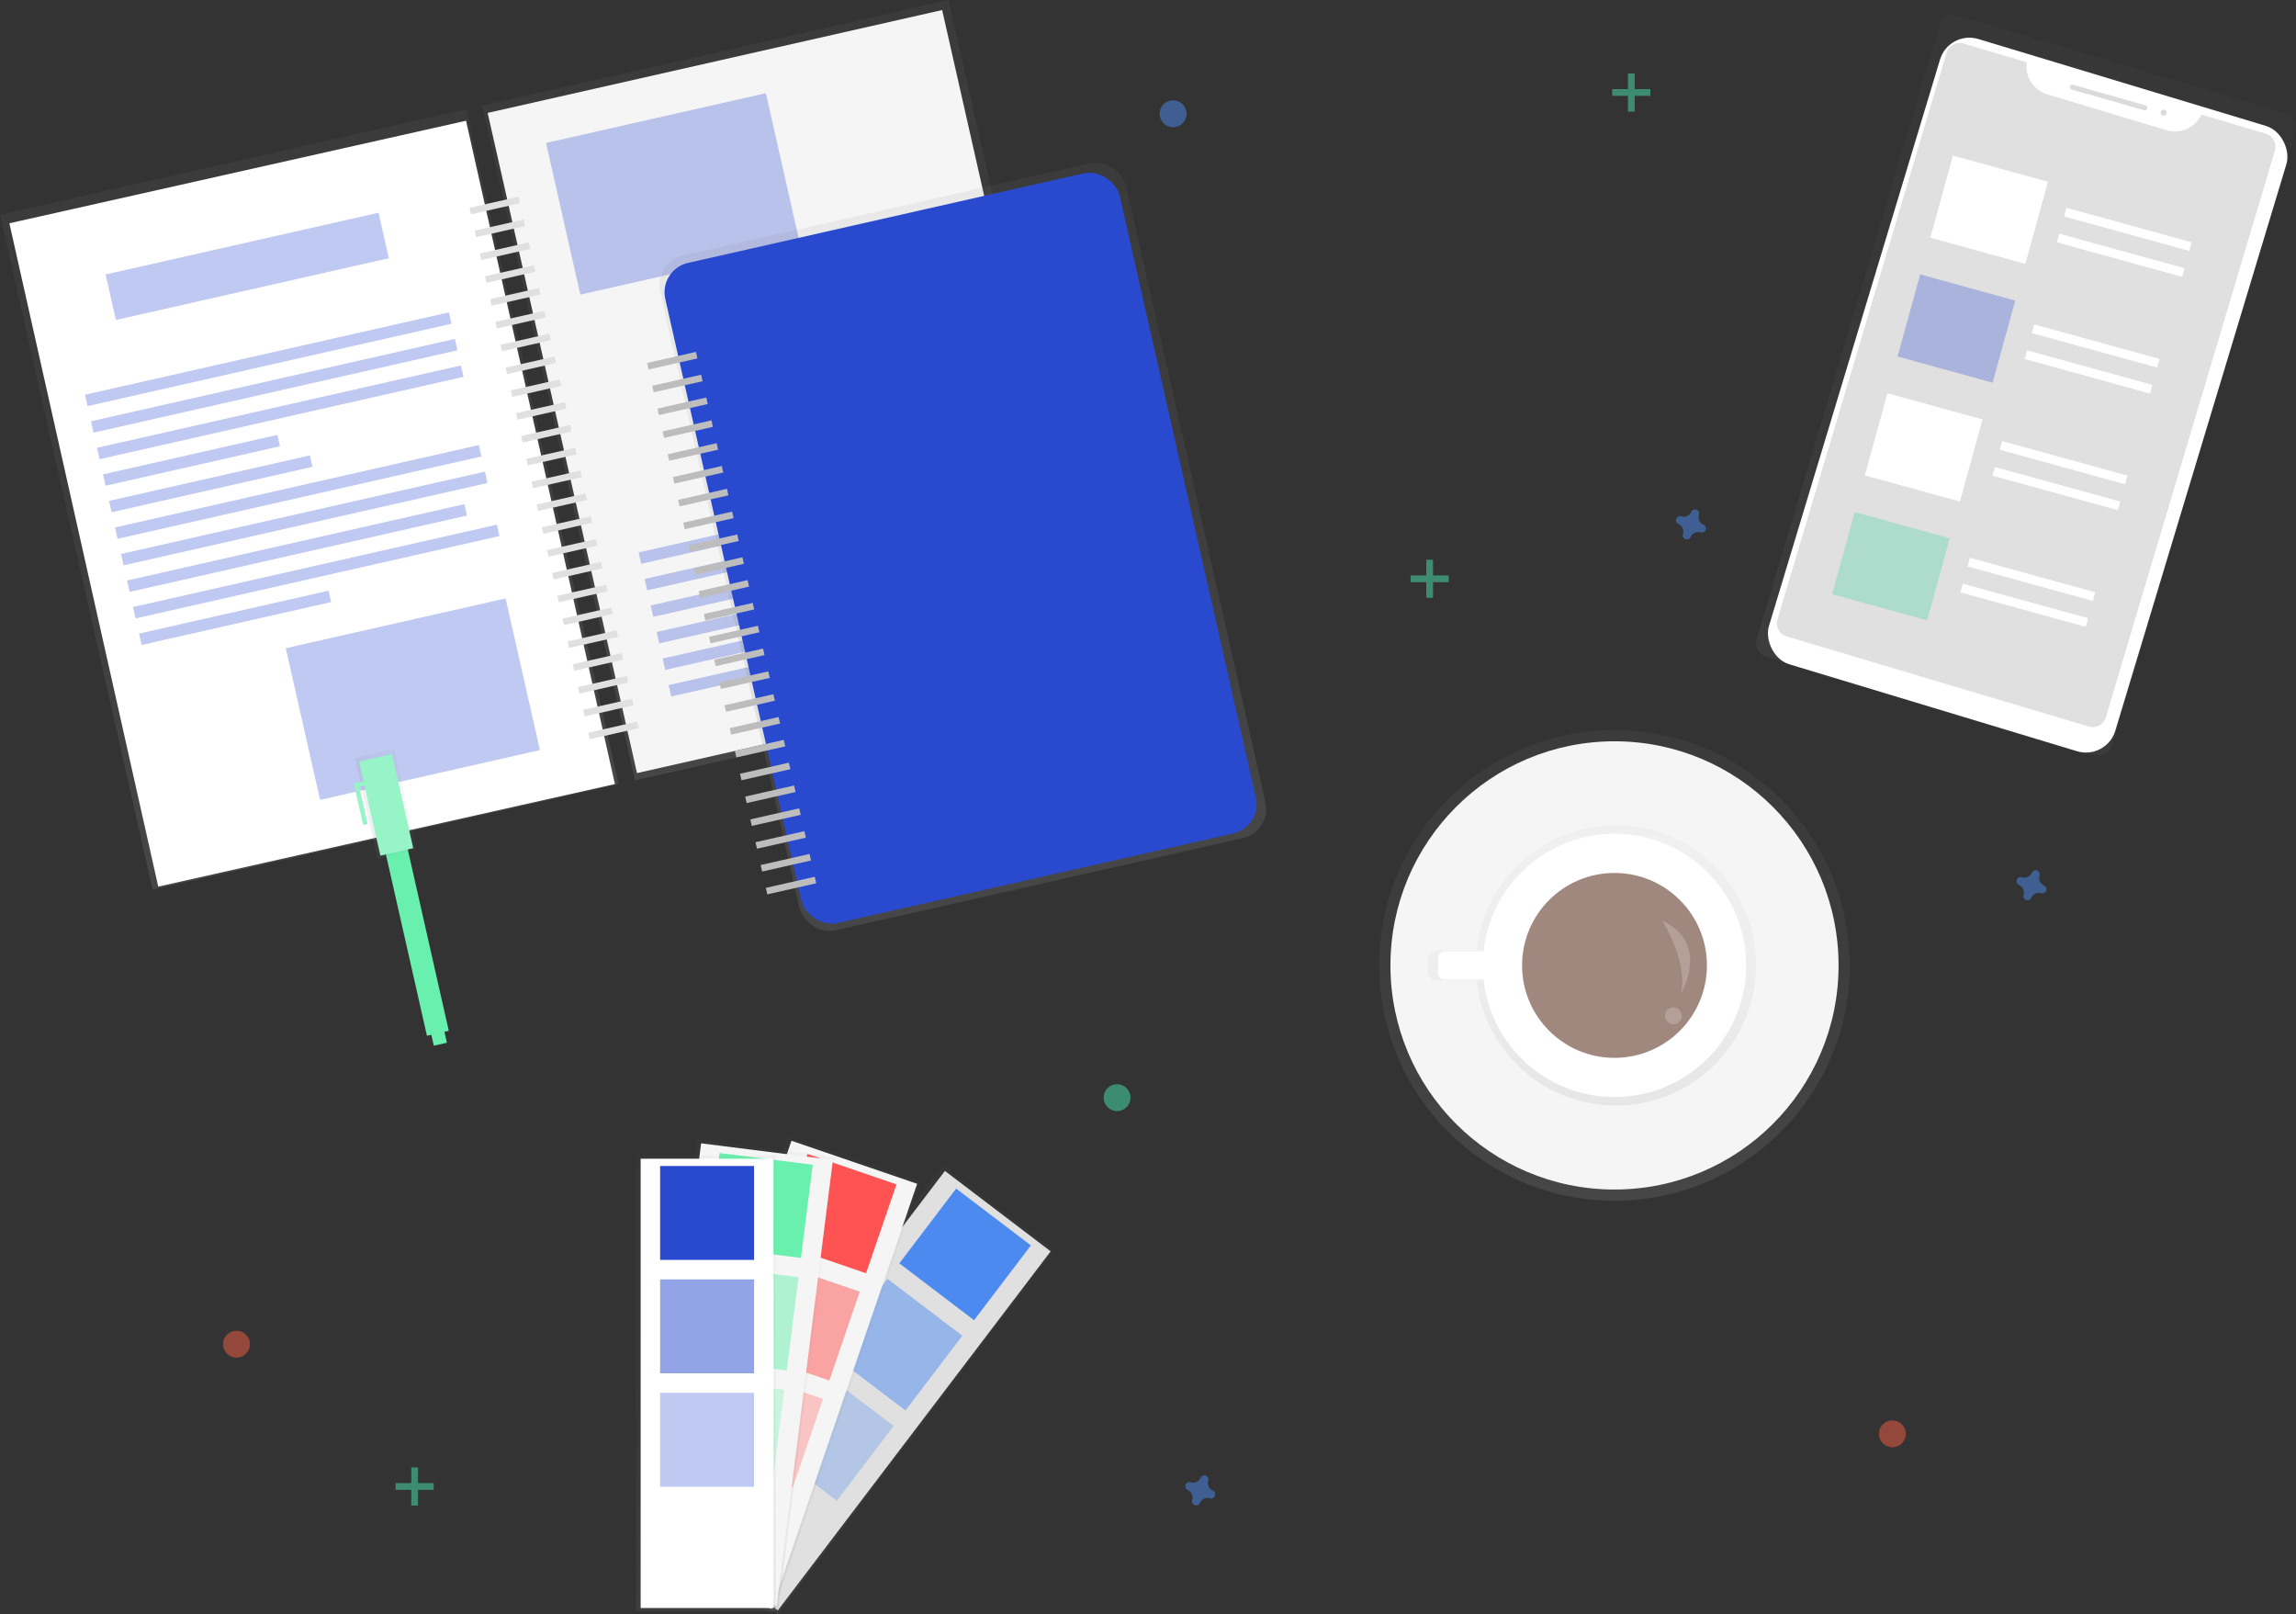<svg data-name="Layer 1" xmlns="http://www.w3.org/2000/svg" xmlns:xlink="http://www.w3.org/1999/xlink" width="1024.7" height="720.22"><rect width="100%" height="100%" fill="#333333" stroke="none"/><defs><linearGradient id="a" x1="720.55" y1="535.76" x2="720.55" y2="325.76" gradientUnits="userSpaceOnUse"><stop offset="0" stop-color="gray" stop-opacity=".25"/><stop offset=".54" stop-color="gray" stop-opacity=".12"/><stop offset="1" stop-color="gray" stop-opacity=".1"/></linearGradient><linearGradient id="b" x1="798.2" y1="583.15" x2="798.2" y2="458.15" xlink:href="#a"/><linearGradient id="c" x1="238.36" y1="428.3" x2="238.36" y2="119.58" gradientTransform="translate(-12.63 38.77)" xlink:href="#a"/><linearGradient id="d" x1="459.08" y1="428.3" x2="459.08" y2="119.58" gradientTransform="translate(-18.07 -9.96)" xlink:href="#a"/><linearGradient id="e" x1="518.08" y1="513.3" x2="518.08" y2="204.58" gradientTransform="translate(-.76 -25.08)" xlink:href="#a"/><linearGradient id="f" x1="232.72" y1="413.94" x2="250.72" y2="413.94" gradientTransform="translate(18.19 34.57)" xlink:href="#a"/><linearGradient id="g" x1="915.18" y1="385.93" x2="1046.04" y2="76.93" gradientTransform="rotate(90 971.09 252.24)" xlink:href="#a"/><linearGradient id="h" x1="489.5" y1="757.83" x2="489.5" y2="553.87" gradientTransform="rotate(90 453.44 674.03)" xlink:href="#a"/><linearGradient id="i" x1="458.84" y1="821.89" x2="458.84" y2="618.69" gradientTransform="rotate(90 456 700.31)" xlink:href="#a"/><linearGradient id="j" x1="419.51" y1="808.41" x2="419.51" y2="605.21" gradientTransform="rotate(90 420.015 703.665)" xlink:href="#a"/><linearGradient id="k" x1="315.06" y1="718.86" x2="315.06" y2="515.66" xlink:href="#a"/></defs><circle cx="720.55" cy="430.76" r="105" fill="url(#a)"/><circle cx="720.55" cy="430.76" r="100" fill="#f5f5f5"/><path d="M811 458.19A62.5 62.5 0 0 0 746.69 514h-18a3.64 3.64 0 0 0-3.64 3.64v6a3.64 3.64 0 0 0 3.64 3.64h18A62.5 62.5 0 1 0 811 458.19z" transform="translate(-87.65 -89.89)" fill="url(#b)" opacity=".5"/><path d="M722.54 372.04a58.75 58.75 0 0 0-60.41 52.47h-17.42a2.92 2.92 0 0 0-2.92 2.92v6.68a2.92 2.92 0 0 0 2.92 2.92h17.42a58.75 58.75 0 1 0 60.41-65z" fill="#fff"/><circle cx="720.55" cy="430.76" r="41.25" fill="#a1887f"/><path d="M741.8 410.76s11.77 18.28 8.41 32.5c-.01 0 13.44-22.34-8.41-32.5z" fill="#fff" opacity=".2"/><circle cx="746.8" cy="453.26" r="3.75" fill="#fff" opacity=".2"/><path transform="rotate(-12.75 -220.329 660.077)" fill="url(#c)" d="M119.09 158.34h213.27v308.72H119.09z"/><path transform="rotate(-12.75 -5.001 611.32)" fill="url(#d)" d="M334.38 109.62h213.27v308.72H334.38z"/><path fill="#fff" d="M4.185 99.627l203.81-45.753 66.443 295.97-203.811 45.753z"/><path fill="#f5f5f5" d="M217.64 50.382L420.482 4.483l66.653 294.563-202.842 45.899z"/><path fill="#e0e0e0" d="M209.548 92.725l21.818-4.937.658 2.906-21.818 4.937zm2.31 10.179l21.818-4.937.658 2.906-21.819 4.937zm2.302 10.191l21.818-4.937.658 2.906-21.819 4.937zm2.3 10.181l21.818-4.937.658 2.907-21.819 4.937zm2.31 10.179l21.818-4.937.658 2.907-21.819 4.937zm2.3 10.182l21.818-4.937.658 2.906-21.819 4.937zm2.31 10.179l21.818-4.937.657 2.907-21.818 4.937zm2.301 10.191l21.819-4.937.658 2.907-21.819 4.937zm2.31 10.179l21.819-4.937.657 2.907-21.818 4.937zm2.3 10.182l21.819-4.937.657 2.906-21.818 4.937zm2.309 10.179l21.82-4.937.657 2.906-21.818 4.937zm2.303 10.191l21.819-4.937.657 2.907-21.818 4.937zm2.3 10.182l21.819-4.938.657 2.907-21.818 4.937zm2.3 10.179l21.818-4.937.658 2.906-21.818 4.937zm2.3 10.181l21.818-4.937.658 2.906-21.818 4.938zm2.312 10.189l21.818-4.937.658 2.906-21.819 4.937zm2.3 10.181l21.818-4.937.658 2.907-21.819 4.937zm2.31 10.18l21.818-4.938.658 2.907-21.819 4.937zm2.299 10.18l21.819-4.936.658 2.906-21.819 4.937zm2.312 10.19l21.819-4.937.658 2.906-21.819 4.937zm2.3 10.181l21.819-4.937.658 2.907-21.819 4.937zm2.3 10.182l21.819-4.937.657 2.906-21.818 4.937zm2.31 10.179l21.819-4.937.657 2.906-21.818 4.937zm2.3 10.181l21.819-4.937.657 2.907-21.818 4.937z"/><path fill="#294ace" opacity=".3" d="M47.136 122.474l121.801-27.56 4.593 20.297-121.8 27.56zm-9.198 53.649l162.394-36.747 1.148 5.072-162.395 36.746zm2.677 11.847l162.394-36.747 1.148 5.072L41.762 193.04zm2.689 11.845l162.394-36.746 1.148 5.072L44.45 204.887zm2.672 11.845l77.813-17.607 1.148 5.071-77.813 17.608zm2.685 11.833l89.654-20.287 1.147 5.072-89.653 20.286zm2.674 11.842l162.394-36.746 1.148 5.072-162.395 36.746zm2.687 11.847l162.394-36.746 1.148 5.071-162.395 36.747zm2.678 11.84l150.554-34.067 1.148 5.072-150.554 34.067zm2.676 11.833l162.394-36.746 1.148 5.072-162.395 36.746zm2.677 11.853l84.581-19.139 1.148 5.072L63.2 287.78zm222.979-36.228l89.654-20.287 1.147 5.072-89.653 20.287zm2.674 11.843L450.1 221.576l1.148 5.072-162.395 36.746zm2.687 11.837l162.394-36.747 1.148 5.072L291.54 275.23zm2.679 11.84l150.554-34.067 1.147 5.072L294.22 287.07zm2.675 11.842l162.394-36.746 1.148 5.072-162.395 36.746zm2.677 11.843l84.581-19.138 1.148 5.071-84.582 19.14zm-170.882-16.469l98.11-22.2 15.312 67.67-98.11 22.2zM243.694 63.783l98.11-22.2 15.312 67.67-98.11 22.2zm96.023 70.733l98.11-22.2 15.311 67.669-98.11 22.2z"/><rect x="410.68" y="179.5" width="213.27" height="308.72" rx="13.44" ry="13.44" transform="rotate(-12.75 71.334 681.2)" fill="url(#e)"/><rect x="412.36" y="183.46" width="207.97" height="302.01" rx="13.44" ry="13.44" transform="rotate(-12.75 70.359 681.815)" fill="#294ace"/><path fill="#bdbdbd" d="M288.78 161.952l21.82-4.937.657 2.906-21.818 4.937zm2.31 10.179l21.82-4.937.657 2.907-21.819 4.937zm2.3 10.182l21.82-4.937.657 2.906-21.819 4.937zm2.313 10.188l21.818-4.937.658 2.907-21.819 4.937zm2.3 10.182l21.818-4.937.658 2.906-21.819 4.937zm2.309 10.179l21.819-4.937.657 2.907-21.818 4.937zm2.3 10.181l21.819-4.937.657 2.907-21.818 4.937zm2.3 10.18l21.818-4.937.658 2.906-21.818 4.937zm2.302 10.191l21.819-4.937.657 2.906-21.818 4.937zm2.3 10.181l21.819-4.937.657 2.907-21.818 4.937zm2.31 10.179l21.818-4.937.658 2.907-21.818 4.937zm2.3 10.182l21.818-4.937.658 2.906-21.818 4.937zm2.312 10.189l21.818-4.937.658 2.906-21.818 4.937zm2.3 10.181l21.818-4.937.658 2.906-21.818 4.937zm2.31 10.179l21.818-4.937.658 2.907-21.819 4.937zm2.3 10.181l21.818-4.937.658 2.907-21.819 4.937zm2.312 10.189l21.818-4.937.658 2.907-21.819 4.937zm2.3 10.182l21.818-4.937.658 2.906-21.819 4.937zm2.3 10.181l21.818-4.937.658 2.907-21.819 4.937zm2.309 10.179l21.819-4.937.657 2.907-21.818 4.937zm2.293 10.191l21.818-4.937.658 2.907-21.819 4.937zm2.31 10.18l21.818-4.937.657 2.906-21.818 4.937zm2.3 10.181l21.818-4.937.657 2.907-21.818 4.937zm2.309 10.179l21.818-4.937.658 2.907-21.818 4.937z"/><path fill="#69f0ae" d="M170.46 373.394l9.754-2.207 20.084 88.756-9.754 2.207z"/><path transform="rotate(-12.75 -186.114 795.89)" fill="url(#f)" d="M250.91 425.51h18v46h-18z" opacity=".5"/><path fill="#69f0ae" d="M160.292 339.808l14.63-3.31 9.49 41.94-14.63 3.31z"/><path fill="#fff" opacity=".3" d="M160.292 339.808l14.63-3.31 9.49 41.94-14.63 3.31z"/><path fill="#69f0ae" d="M192.278 460.73l5.852-1.325 1.324 5.852-5.852 1.324zM163.76 348.24l-3.9.88-1.95.44.44 1.95 3.75 16.58 1.95-.44-3.75-16.58 3.9-.88-.44-1.95z"/><path fill="#fff" opacity=".3" d="M163.76 348.24l-3.9.88-1.95.44.44 1.95 3.75 16.58 1.95-.44-3.75-16.58 3.9-.88-.44-1.95z"/><g opacity=".5" fill="#47e6b1"><path d="M183.55 654.76h3v17h-3z"/><path d="M193.55 661.76v3h-17v-3z"/></g><g opacity=".5" fill="#47e6b1"><path d="M726.55 32.76h3v17h-3z"/><path d="M736.55 39.76v3h-17v-3z"/></g><g opacity=".5" fill="#47e6b1"><path d="M636.55 249.76h3v17h-3z"/><path d="M646.55 256.76v3h-17v-3z"/></g><g opacity=".5" fill="#47e6b1"><path d="M894.15 288.76h3v17h-3z"/><path d="M904.15 295.77v3h-17v-3z"/></g><path d="M358.24 653.11a3.67 3.67 0 0 1-2-4.44 1.77 1.77 0 0 0 .08-.41 1.84 1.84 0 0 0-3.31-1.22 1.77 1.77 0 0 0-.2.36 3.67 3.67 0 0 1-4.44 2 1.77 1.77 0 0 0-.41-.08 1.84 1.84 0 0 0-1.22 3.31 1.77 1.77 0 0 0 .36.2 3.67 3.67 0 0 1 2 4.44 1.77 1.77 0 0 0-.08.41 1.84 1.84 0 0 0 3.33 1.23 1.77 1.77 0 0 0 .2-.36 3.67 3.67 0 0 1 4.44-2 1.77 1.77 0 0 0 .41.08 1.84 1.84 0 0 0 1.22-3.31 1.77 1.77 0 0 0-.38-.21zm183 12a3.67 3.67 0 0 1-2-4.44 1.77 1.77 0 0 0 .08-.41 1.84 1.84 0 0 0-3.31-1.22 1.77 1.77 0 0 0-.2.36 3.67 3.67 0 0 1-4.44 2 1.77 1.77 0 0 0-.41-.08 1.84 1.84 0 0 0-1.22 3.31 1.77 1.77 0 0 0 .36.2 3.67 3.67 0 0 1 2 4.44 1.77 1.77 0 0 0-.08.41 1.84 1.84 0 0 0 3.33 1.23 1.77 1.77 0 0 0 .2-.36 3.67 3.67 0 0 1 4.44-2 1.77 1.77 0 0 0 .41.08 1.84 1.84 0 0 0 1.22-3.31 1.77 1.77 0 0 0-.38-.21zm219-431a3.67 3.67 0 0 1-2-4.44 1.77 1.77 0 0 0 .08-.41 1.84 1.84 0 0 0-3.31-1.22 1.77 1.77 0 0 0-.2.36 3.67 3.67 0 0 1-4.44 2 1.77 1.77 0 0 0-.41-.08 1.84 1.84 0 0 0-1.22 3.31 1.77 1.77 0 0 0 .36.2 3.67 3.67 0 0 1 2 4.44 1.77 1.77 0 0 0-.08.41 1.84 1.84 0 0 0 3.33 1.23 1.77 1.77 0 0 0 .2-.36 3.67 3.67 0 0 1 4.44-2 1.77 1.77 0 0 0 .41.08 1.84 1.84 0 0 0 1.22-3.31 1.77 1.77 0 0 0-.38-.21zm152 161a3.67 3.67 0 0 1-2-4.44 1.77 1.77 0 0 0 .08-.41 1.84 1.84 0 0 0-3.31-1.22 1.77 1.77 0 0 0-.2.36 3.67 3.67 0 0 1-4.44 2 1.77 1.77 0 0 0-.41-.08 1.84 1.84 0 0 0-1.22 3.31 1.77 1.77 0 0 0 .36.2 3.67 3.67 0 0 1 2 4.44 1.77 1.77 0 0 0-.08.41 1.84 1.84 0 0 0 3.33 1.23 1.77 1.77 0 0 0 .2-.36 3.67 3.67 0 0 1 4.44-2 1.77 1.77 0 0 0 .41.08 1.84 1.84 0 0 0 1.22-3.31 1.77 1.77 0 0 0-.38-.21z" fill="#4d8af0" opacity=".5"/><circle cx="105.55" cy="599.76" r="6" fill="#f55f44" opacity=".5"/><circle cx="523.55" cy="50.76" r="6" fill="#4d8af0" opacity=".5"/><circle cx="498.55" cy="489.76" r="6" fill="#47e6b1" opacity=".5"/><circle cx="844.55" cy="639.76" r="6" fill="#f55f44" opacity=".5"/><path d="M848.9 179h286a6.28 6.28 0 0 1 6.28 6.28v152.94a6.29 6.29 0 0 1-6.29 6.29h-286a6.28 6.28 0 0 1-6.28-6.28V185.3a6.28 6.28 0 0 1 6.29-6.3z" transform="rotate(-73.39 887.71 275.646)" fill="url(#g)" opacity=".5"/><rect x="911.41" y="116.37" width="161.02" height="290.64" rx="13.64" ry="13.64" transform="matrix(.96 .29 -.29 .96 28.59 -362.58)" fill="#fff"/><path data-name="&lt;Path&gt;" d="M982.5 51.11a13.05 13.05 0 0 1-15.5 7l-53.29-16a13.05 13.05 0 0 1-9.15-14.32l-28.21-8.37a6.12 6.12 0 0 0-7.61 4.11l-75.47 252.82a6.12 6.12 0 0 0 4.11 7.61l134.84 40.23a6.12 6.12 0 0 0 7.61-4.11l75.44-252.82a6.12 6.12 0 0 0-4.11-7.61z" fill="#e0e0e0"/><rect x="1010.74" y="132.3" width="35.88" height="2.24" rx="1.12" ry="1.12" transform="rotate(15.89 1307.028 -225.51)" fill="#dbdbdb"/><circle cx="1053.33" cy="140.21" r="1.35" transform="rotate(-74.11 949.947 153.318)" fill="#dbdbdb"/><path fill="#fff" d="M871.585 69.416l42.42 11.685-10.09 36.635-42.42-11.684z"/><path fill="#294ace" opacity=".3" d="M856.97 122.433l42.42 11.684-10.091 36.636-42.42-11.684z"/><path fill="#fff" d="M842.372 175.472l42.42 11.684-10.091 36.636-42.42-11.685z"/><path fill="#3ad29f" opacity=".3" d="M827.767 228.488l42.42 11.685-10.091 36.635-42.42-11.684z"/><path fill="#fff" d="M922.216 92.7l55.918 15.403-1.063 3.856-55.917-15.402zm-3.188 11.568l55.918 15.403-1.063 3.856-55.917-15.402zm-11.152 40.486l55.918 15.402-1.063 3.856-55.917-15.402zm-3.188 11.577l55.918 15.402-1.063 3.857-55.917-15.403zm-11.152 40.485l55.918 15.403-1.063 3.856-55.917-15.402zm-3.188 11.568l55.918 15.402-1.063 3.856-55.917-15.402zm-11.152 40.495l55.918 15.402-1.063 3.857-55.917-15.403zm-3.188 11.567l55.918 15.403-1.063 3.856-55.917-15.402z"/><path transform="rotate(-52.76 337.109 753.473)" fill="url(#h)" d="M369.63 678.91h203.96v62.36H369.63z" opacity=".5"/><path fill="#e0e0e0" d="M421.713 522.463l47.2 35.88-121.774 160.2-47.202-35.88z"/><path fill="#4d8af0" d="M426.717 530.335l33.365 25.362-25.362 33.365-33.365-25.362z"/><path fill="#4d8af0" opacity=".5" d="M396.105 570.622l33.365 25.362-25.362 33.365-33.365-25.362z"/><path fill="#4d8af0" opacity=".3" d="M365.475 610.904l33.364 25.362-25.362 33.365-33.365-25.362z"/><path transform="rotate(-71.1 329.324 719.544)" fill="url(#i)" d="M334.41 671.97h203.2v62.36h-203.2z" opacity=".5"/><path fill="#f5f5f5" d="M353.227 509.001l56.093 19.205-64.936 189.662-56.093-19.205z"/><path fill="#ff5252" d="M360.437 514.89l39.65 13.576-13.575 39.65-39.65-13.575z"/><path fill="#ff5252" opacity=".5" d="M344.055 562.76l39.65 13.576-13.575 39.65-39.65-13.575z"/><path fill="#ff5252" opacity=".3" d="M327.66 610.64l39.65 13.576-13.575 39.65-39.65-13.575z"/><path transform="rotate(-82.8 322.026 707.908)" fill="url(#j)" d="M315.26 671.97h203.2v62.36h-203.2z" opacity=".5"/><path fill="#f5f5f5" d="M312.91 510.15l58.822 7.43-25.126 198.89-58.822-7.431z"/><path fill="#69f0ae" d="M321.134 514.455l41.58 5.253-5.253 41.58-41.58-5.253z"/><path fill="#69f0ae" opacity=".5" d="M314.793 564.654l41.579 5.252-5.253 41.58-41.58-5.253z"/><path fill="#69f0ae" opacity=".3" d="M308.45 614.853l41.58 5.253-5.252 41.58-41.58-5.253z"/><path fill="url(#k)" d="M283.88 515.66h62.36v203.2h-62.36z" opacity=".5"/><path fill="#fff" d="M285.92 517.02h59.29v200.47h-59.29z"/><path fill="#294ace" d="M294.61 520.26h41.91v41.91h-41.91z"/><path fill="#294ace" opacity=".5" d="M294.61 570.86h41.91v41.91h-41.91z"/><path fill="#294ace" opacity=".3" d="M294.61 621.47h41.91v41.91h-41.91z"/></svg>